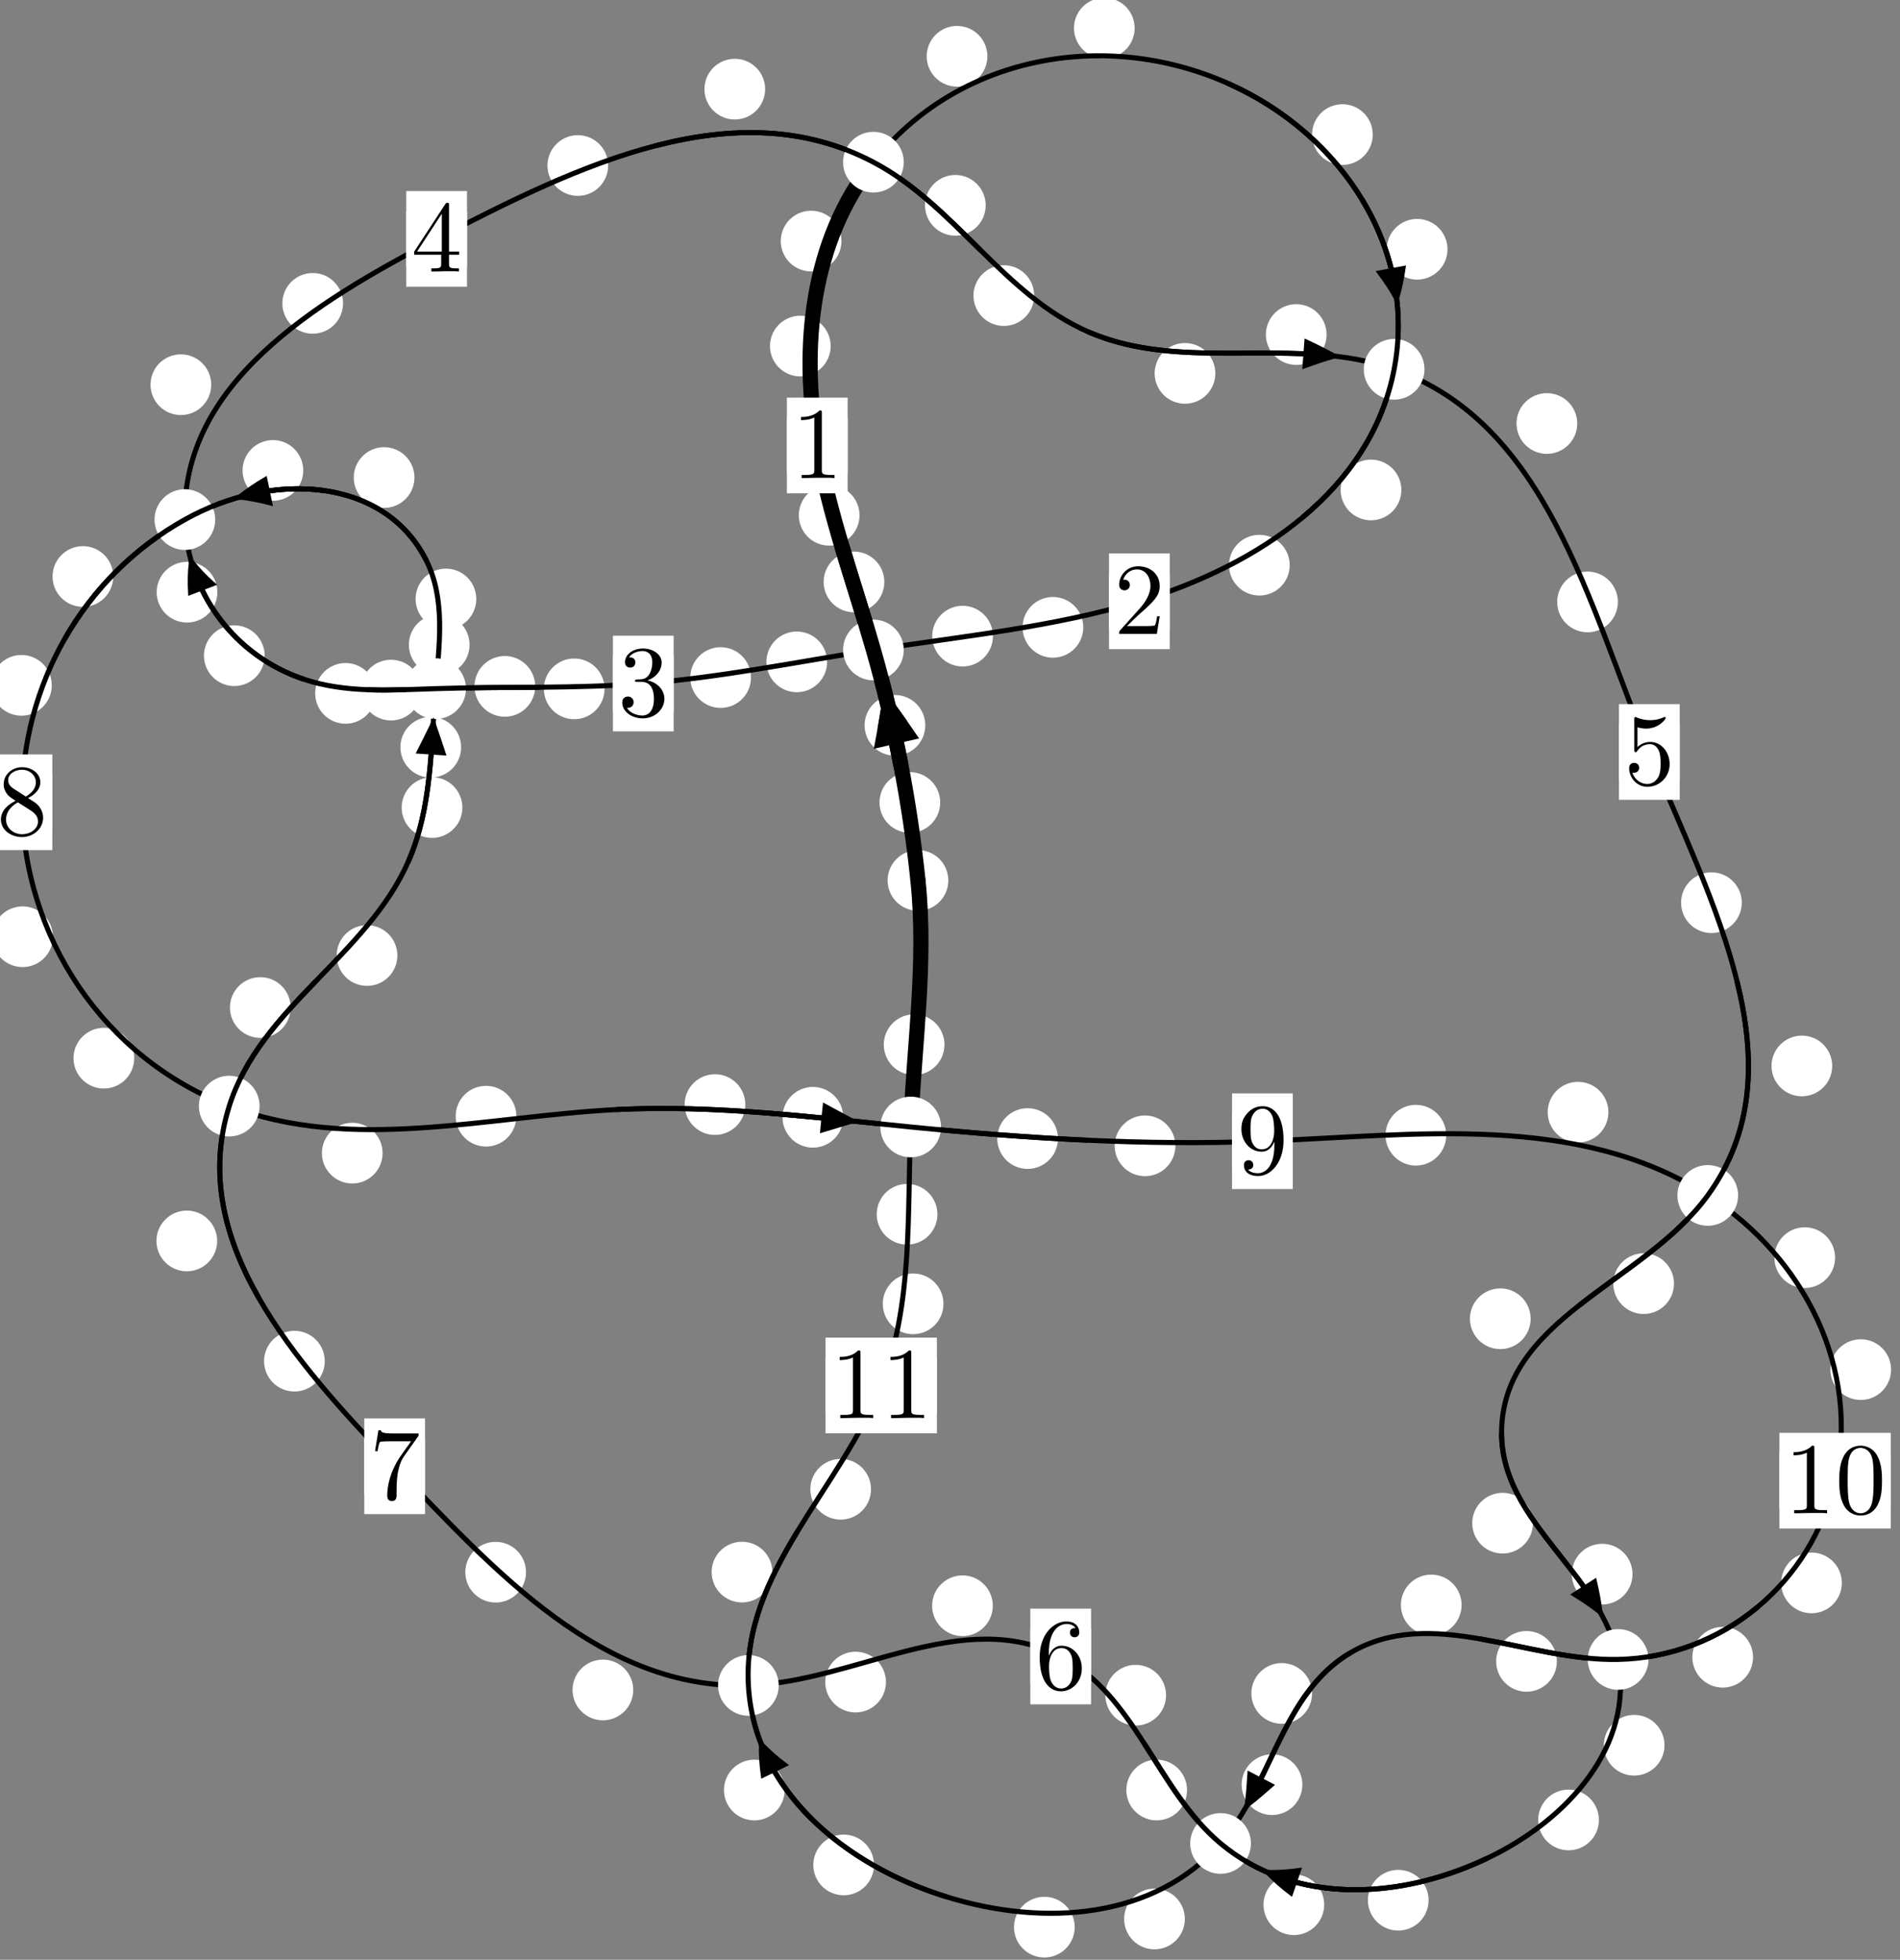 <?xml version="1.0"?>
<!-- Created by MetaPost 1.999 on 2021.07.05:2353 -->
<svg version="1.1" xmlns="http://www.w3.org/2000/svg" xmlns:xlink="http://www.w3.org/1999/xlink" width="187.081" height="192.969" viewBox="0 0 187.081 192.969">
<rect x="0" y="0" width="187.081" height="192.969" fill="#808080" stroke="none"/>
<!-- Original BoundingBox: -86.877243 -128.747345 100.203766 64.221924 -->
  <defs>
    <g transform="scale(0.01,0.01)" id="GLYPHcmr10_48">
      <path style="fill-rule: evenodd;" d="M460 -320C460 -400,455 -480,420 -554C374 -650,292 -666,250 -666C190 -666,117 -640,76 -547C44 -478,39 -400,39 -320C39 -245,43 -155,84 -79C127 2,200 22,249 22C303 22,379 1,423 -94C455 -163,460 -241,460 -320M249 -0C210 -0,151 -25,133 -121C122 -181,122 -273,122 -332C122 -396,122 -462,130 -516C149 -635,224 -644,249 -644C282 -644,348 -626,367 -527C377 -471,377 -395,377 -332C377 -257,377 -189,366 -125C351 -30,294 -0,249 -0"></path>
    </g>
    <g transform="scale(0.01,0.01)" id="GLYPHcmr10_49">
      <path style="fill-rule: evenodd;" d="M294 -640C294 -664,294 -666,271 -666C209 -602,121 -602,89 -602L89 -571C109 -571,168 -571,220 -597L220 -79C220 -43,217 -31,127 -31L95 -31L95 -0L257 -0L130 -3L217 -3L257 -3L297 -3L384 -3L419 -0L419 -31L387 -31C297 -31,294 -42,294 -79"></path>
    </g>
    <g transform="scale(0.01,0.01)" id="GLYPHcmr10_50">
      <path style="fill-rule: evenodd;" d="M127 -77L233 -180C389 -318,449 -372,449 -472C449 -586,359 -666,237 -666C124 -666,50 -574,50 -485C50 -429,100 -429,103 -429C120 -429,155 -441,155 -482C155 -508,137 -534,102 -534C94 -534,92 -534,89 -533C112 -598,166 -635,224 -635C315 -635,358 -554,358 -472C358 -392,308 -313,253 -251L61 -37C50 -26,50 -24,50 -0L421 -0L449 -174L424 -174C419 -144,412 -100,402 -85C395 -77,329 -77,307 -77"></path>
    </g>
    <g transform="scale(0.01,0.01)" id="GLYPHcmr10_51">
      <path style="fill-rule: evenodd;" d="M290 -352C372 -379,430 -449,430 -528C430 -610,342 -666,246 -666C145 -666,69 -606,69 -530C69 -497,91 -478,120 -478C151 -478,171 -500,171 -529C171 -579,124 -579,109 -579C140 -628,206 -641,242 -641C283 -641,338 -619,338 -529C338 -517,336 -459,310 -415C280 -367,246 -364,221 -363C213 -362,189 -360,182 -360C174 -359,167 -358,167 -348C167 -337,174 -337,191 -337L235 -337C317 -337,354 -269,354 -171C354 -35,285 -6,241 -6C198 -6,123 -23,88 -82C123 -77,154 -99,154 -137C154 -173,127 -193,98 -193C74 -193,42 -179,42 -135C42 -44,135 22,244 22C366 22,457 -69,457 -171C457 -253,394 -331,290 -352"></path>
    </g>
    <g transform="scale(0.01,0.01)" id="GLYPHcmr10_52">
      <path style="fill-rule: evenodd;" d="M294 -165L294 -78C294 -42,292 -31,218 -31L197 -31L197 -0L332 -0L238 -3L290 -3L332 -3L374 -3L427 -3L468 -0L468 -31L447 -31C373 -31,371 -42,371 -78L371 -165L471 -165L471 -196L371 -196L371 -651C371 -671,371 -677,355 -677C346 -677,343 -677,335 -665L28 -196L28 -165M300 -196L56 -196L300 -569"></path>
    </g>
    <g transform="scale(0.01,0.01)" id="GLYPHcmr10_53">
      <path style="fill-rule: evenodd;" d="M449 -201C449 -320,367 -420,259 -420C211 -420,168 -404,132 -369L132 -564C152 -558,185 -551,217 -551C340 -551,410 -642,410 -655C410 -661,407 -666,400 -666C399 -666,397 -666,392 -663C372 -654,323 -634,256 -634C216 -634,170 -641,123 -662C115 -665,113 -665,111 -665C101 -665,101 -657,101 -641L101 -345C101 -327,101 -319,115 -319C122 -319,124 -322,128 -328C139 -344,176 -398,257 -398C309 -398,334 -352,342 -334C358 -297,360 -258,360 -208C360 -173,360 -113,336 -71C312 -32,275 -6,229 -6C156 -6,99 -59,82 -118C85 -117,88 -116,99 -116C132 -116,149 -141,149 -165C149 -189,132 -214,99 -214C85 -214,50 -207,50 -161C50 -75,119 22,231 22C347 22,449 -74,449 -201"></path>
    </g>
    <g transform="scale(0.01,0.01)" id="GLYPHcmr10_54">
      <path style="fill-rule: evenodd;" d="M132 -328L132 -352C132 -605,256 -641,307 -641C331 -641,373 -635,395 -601C380 -601,340 -601,340 -556C340 -525,364 -510,386 -510C402 -510,432 -519,432 -558C432 -618,388 -666,305 -666C177 -666,42 -537,42 -316C42 -49,158 22,251 22C362 22,457 -72,457 -204C457 -331,368 -427,257 -427C189 -427,152 -376,132 -328M251 -6C188 -6,158 -66,152 -81C134 -128,134 -208,134 -226C134 -304,166 -404,256 -404C272 -404,318 -404,349 -342C367 -305,367 -254,367 -205C367 -157,367 -107,350 -71C320 -11,274 -6,251 -6"></path>
    </g>
    <g transform="scale(0.01,0.01)" id="GLYPHcmr10_55">
      <path style="fill-rule: evenodd;" d="M476 -609C485 -621,485 -623,485 -644L242 -644C120 -644,118 -657,114 -676L89 -676L56 -470L81 -470C84 -486,93 -549,106 -561C113 -567,191 -567,204 -567L411 -567C400 -551,321 -442,299 -409C209 -274,176 -135,176 -33C176 -23,176 22,222 22C268 22,268 -23,268 -33L268 -84C268 -139,271 -194,279 -248C283 -271,297 -357,341 -419"></path>
    </g>
    <g transform="scale(0.01,0.01)" id="GLYPHcmr10_56">
      <path style="fill-rule: evenodd;" d="M163 -457C117 -487,113 -521,113 -538C113 -599,178 -641,249 -641C322 -641,386 -589,386 -517C386 -460,347 -412,287 -377M309 -362C381 -399,430 -451,430 -517C430 -609,341 -666,250 -666C150 -666,69 -592,69 -499C69 -481,71 -436,113 -389C124 -377,161 -352,186 -335C128 -306,42 -250,42 -151C42 -45,144 22,249 22C362 22,457 -61,457 -168C457 -204,446 -249,408 -291C389 -312,373 -322,309 -362M209 -320L332 -242C360 -223,407 -193,407 -132C407 -58,332 -6,250 -6C164 -6,92 -68,92 -151C92 -209,124 -273,209 -320"></path>
    </g>
    <g transform="scale(0.01,0.01)" id="GLYPHcmr10_57">
      <path style="fill-rule: evenodd;" d="M367 -318L367 -286C367 -52,263 -6,205 -6C188 -6,134 -8,107 -42C151 -42,159 -71,159 -88C159 -119,135 -134,113 -134C97 -134,67 -125,67 -86C67 -19,121 22,206 22C335 22,457 -114,457 -329C457 -598,342 -666,253 -666C198 -666,149 -648,106 -603C65 -558,42 -516,42 -441C42 -316,130 -218,242 -218C303 -218,344 -260,367 -318M243 -241C227 -241,181 -241,150 -304C132 -341,132 -391,132 -440C132 -494,132 -541,153 -578C180 -628,218 -641,253 -641C299 -641,332 -607,349 -562C361 -530,365 -467,365 -421C365 -338,331 -241,243 -241"></path>
    </g>
  </defs>
  <path d="M92.576 79.015C92.576 78.223,92.261 77.463,91.7 76.902C91.14 76.342,90.38 76.027,89.587 76.027C88.794 76.027,88.034 76.342,87.474 76.902C86.913 77.463,86.598 78.223,86.598 79.015C86.598 79.808,86.913 80.568,87.474 81.129C88.034 81.689,88.794 82.004,89.587 82.004C90.38 82.004,91.14 81.689,91.7 81.129C92.261 80.568,92.576 79.808,92.576 79.015Z" style="fill: rgb(100%,100%,100%);stroke: none;"></path>
  <path d="M93.375 86.693C93.375 85.9,93.06 85.14,92.499 84.58C91.939 84.019,91.179 83.704,90.386 83.704C89.593 83.704,88.833 84.019,88.273 84.58C87.712 85.14,87.397 85.9,87.397 86.693C87.397 87.486,87.712 88.246,88.273 88.806C88.833 89.367,89.593 89.682,90.386 89.682C91.179 89.682,91.939 89.367,92.499 88.806C93.06 88.246,93.375 87.486,93.375 86.693Z" style="fill: rgb(100%,100%,100%);stroke: none;"></path>
  <path d="M87.076 57.301C87.076 56.509,86.761 55.748,86.201 55.188C85.64 54.628,84.88 54.313,84.087 54.313C83.295 54.313,82.534 54.628,81.974 55.188C81.413 55.748,81.099 56.509,81.099 57.301C81.099 58.094,81.413 58.854,81.974 59.415C82.534 59.975,83.295 60.29,84.087 60.29C84.88 60.29,85.64 59.975,86.201 59.415C86.761 58.854,87.076 58.094,87.076 57.301Z" style="fill: rgb(100%,100%,100%);stroke: none;"></path>
  <path d="M91.108 71.422C91.108 70.63,90.793 69.869,90.233 69.309C89.672 68.749,88.912 68.434,88.119 68.434C87.327 68.434,86.566 68.749,86.006 69.309C85.446 69.869,85.131 70.63,85.131 71.422C85.131 72.215,85.446 72.975,86.006 73.536C86.566 74.096,87.327 74.411,88.119 74.411C88.912 74.411,89.672 74.096,90.233 73.536C90.793 72.975,91.108 72.215,91.108 71.422Z" style="fill: rgb(100%,100%,100%);stroke: none;"></path>
  <path d="M81.791 34.076C81.791 33.283,81.476 32.523,80.916 31.962C80.355 31.402,79.595 31.087,78.803 31.087C78.01 31.087,77.25 31.402,76.689 31.962C76.129 32.523,75.814 33.283,75.814 34.076C75.814 34.868,76.129 35.629,76.689 36.189C77.25 36.749,78.01 37.064,78.803 37.064C79.595 37.064,80.355 36.749,80.916 36.189C81.476 35.629,81.791 34.868,81.791 34.076Z" style="fill: rgb(100%,100%,100%);stroke: none;"></path>
  <path d="M84.632 50.737C84.632 49.944,84.317 49.184,83.756 48.624C83.196 48.063,82.436 47.748,81.643 47.748C80.85 47.748,80.09 48.063,79.53 48.624C78.969 49.184,78.654 49.944,78.654 50.737C78.654 51.53,78.969 52.29,79.53 52.85C80.09 53.411,80.85 53.726,81.643 53.726C82.436 53.726,83.196 53.411,83.756 52.85C84.317 52.29,84.632 51.53,84.632 50.737Z" style="fill: rgb(100%,100%,100%);stroke: none;"></path>
  <path d="M97.223 5.543C97.223 4.75,96.908 3.99,96.347 3.43C95.787 2.869,95.027 2.554,94.234 2.554C93.441 2.554,92.681 2.869,92.121 3.43C91.56 3.99,91.245 4.75,91.245 5.543C91.245 6.336,91.56 7.096,92.121 7.656C92.681 8.217,93.441 8.532,94.234 8.532C95.027 8.532,95.787 8.217,96.347 7.656C96.908 7.096,97.223 6.336,97.223 5.543Z" style="fill: rgb(100%,100%,100%);stroke: none;"></path>
  <path d="M82.854 23.736C82.854 22.944,82.539 22.184,81.979 21.623C81.418 21.063,80.658 20.748,79.866 20.748C79.073 20.748,78.313 21.063,77.752 21.623C77.192 22.184,76.877 22.944,76.877 23.736C76.877 24.529,77.192 25.289,77.752 25.85C78.313 26.41,79.073 26.725,79.866 26.725C80.658 26.725,81.418 26.41,81.979 25.85C82.539 25.289,82.854 24.529,82.854 23.736Z" style="fill: rgb(100%,100%,100%);stroke: none;"></path>
  <path d="M135.167 13.251C135.167 12.458,134.852 11.698,134.291 11.137C133.731 10.577,132.97 10.262,132.178 10.262C131.385 10.262,130.625 10.577,130.064 11.137C129.504 11.698,129.189 12.458,129.189 13.251C129.189 14.043,129.504 14.803,130.064 15.364C130.625 15.924,131.385 16.239,132.178 16.239C132.97 16.239,133.731 15.924,134.291 15.364C134.852 14.803,135.167 14.043,135.167 13.251Z" style="fill: rgb(100%,100%,100%);stroke: none;"></path>
  <path d="M111.723 2.767C111.723 1.974,111.408 1.214,110.848 0.654C110.288 0.093,109.527 -0.222,108.735 -0.222C107.942 -0.222,107.182 0.093,106.621 0.654C106.061 1.214,105.746 1.974,105.746 2.767C105.746 3.56,106.061 4.32,106.621 4.88C107.182 5.441,107.942 5.756,108.735 5.756C109.527 5.756,110.288 5.441,110.848 4.88C111.408 4.32,111.723 3.56,111.723 2.767Z" style="fill: rgb(100%,100%,100%);stroke: none;"></path>
  <path d="M137.983 48.244C137.983 47.452,137.668 46.692,137.107 46.131C136.547 45.571,135.787 45.256,134.994 45.256C134.201 45.256,133.441 45.571,132.881 46.131C132.32 46.692,132.005 47.452,132.005 48.244C132.005 49.037,132.32 49.797,132.881 50.358C133.441 50.918,134.201 51.233,134.994 51.233C135.787 51.233,136.547 50.918,137.107 50.358C137.668 49.797,137.983 49.037,137.983 48.244Z" style="fill: rgb(100%,100%,100%);stroke: none;"></path>
  <path d="M142.526 24.545C142.526 23.752,142.211 22.992,141.65 22.431C141.09 21.871,140.33 21.556,139.537 21.556C138.744 21.556,137.984 21.871,137.424 22.431C136.863 22.992,136.548 23.752,136.548 24.545C136.548 25.337,136.863 26.097,137.424 26.658C137.984 27.218,138.744 27.533,139.537 27.533C140.33 27.533,141.09 27.218,141.65 26.658C142.211 26.097,142.526 25.337,142.526 24.545Z" style="fill: rgb(100%,100%,100%);stroke: none;"></path>
  <path d="M106.663 61.772C106.663 60.979,106.348 60.219,105.788 59.659C105.227 59.098,104.467 58.783,103.675 58.783C102.882 58.783,102.122 59.098,101.561 59.659C101.001 60.219,100.686 60.979,100.686 61.772C100.686 62.565,101.001 63.325,101.561 63.885C102.122 64.446,102.882 64.761,103.675 64.761C104.467 64.761,105.227 64.446,105.788 63.885C106.348 63.325,106.663 62.565,106.663 61.772Z" style="fill: rgb(100%,100%,100%);stroke: none;"></path>
  <path d="M126.989 55.651C126.989 54.858,126.674 54.098,126.114 53.538C125.553 52.977,124.793 52.662,124 52.662C123.208 52.662,122.448 52.977,121.887 53.538C121.327 54.098,121.012 54.858,121.012 55.651C121.012 56.444,121.327 57.204,121.887 57.764C122.448 58.325,123.208 58.64,124 58.64C124.793 58.64,125.553 58.325,126.114 57.764C126.674 57.204,126.989 56.444,126.989 55.651Z" style="fill: rgb(100%,100%,100%);stroke: none;"></path>
  <path d="M81.442 65.171C81.442 64.379,81.127 63.618,80.567 63.058C80.007 62.497,79.246 62.183,78.454 62.183C77.661 62.183,76.901 62.497,76.34 63.058C75.78 63.618,75.465 64.379,75.465 65.171C75.465 65.964,75.78 66.724,76.34 67.285C76.901 67.845,77.661 68.16,78.454 68.16C79.246 68.16,80.007 67.845,80.567 67.285C81.127 66.724,81.442 65.964,81.442 65.171Z" style="fill: rgb(100%,100%,100%);stroke: none;"></path>
  <path d="M97.77 62.637C97.77 61.844,97.455 61.084,96.894 60.524C96.334 59.963,95.574 59.648,94.781 59.648C93.988 59.648,93.228 59.963,92.668 60.524C92.107 61.084,91.792 61.844,91.792 62.637C91.792 63.43,92.107 64.19,92.668 64.75C93.228 65.311,93.988 65.626,94.781 65.626C95.574 65.626,96.334 65.311,96.894 64.75C97.455 64.19,97.77 63.43,97.77 62.637Z" style="fill: rgb(100%,100%,100%);stroke: none;"></path>
  <path d="M59.528 67.83C59.528 67.037,59.213 66.277,58.652 65.716C58.092 65.156,57.332 64.841,56.539 64.841C55.746 64.841,54.986 65.156,54.426 65.716C53.865 66.277,53.55 67.037,53.55 67.83C53.55 68.622,53.865 69.382,54.426 69.943C54.986 70.503,55.746 70.818,56.539 70.818C57.332 70.818,58.092 70.503,58.652 69.943C59.213 69.382,59.528 68.622,59.528 67.83Z" style="fill: rgb(100%,100%,100%);stroke: none;"></path>
  <path d="M73.945 66.717C73.945 65.924,73.63 65.164,73.069 64.604C72.509 64.043,71.749 63.728,70.956 63.728C70.163 63.728,69.403 64.043,68.843 64.604C68.282 65.164,67.967 65.924,67.967 66.717C67.967 67.51,68.282 68.27,68.843 68.83C69.403 69.391,70.163 69.706,70.956 69.706C71.749 69.706,72.509 69.391,73.069 68.83C73.63 68.27,73.945 67.51,73.945 66.717Z" style="fill: rgb(100%,100%,100%);stroke: none;"></path>
  <path d="M41.487 67.951C41.487 67.158,41.172 66.398,40.612 65.838C40.051 65.277,39.291 64.962,38.498 64.962C37.706 64.962,36.945 65.277,36.385 65.838C35.824 66.398,35.51 67.158,35.51 67.951C35.51 68.744,35.824 69.504,36.385 70.064C36.945 70.625,37.706 70.94,38.498 70.94C39.291 70.94,40.051 70.625,40.612 70.064C41.172 69.504,41.487 68.744,41.487 67.951Z" style="fill: rgb(100%,100%,100%);stroke: none;"></path>
  <path d="M52.696 67.585C52.696 66.792,52.381 66.032,51.821 65.472C51.26 64.911,50.5 64.596,49.707 64.596C48.915 64.596,48.155 64.911,47.594 65.472C47.034 66.032,46.719 66.792,46.719 67.585C46.719 68.378,47.034 69.138,47.594 69.698C48.155 70.259,48.915 70.574,49.707 70.574C50.5 70.574,51.26 70.259,51.821 69.698C52.381 69.138,52.696 68.378,52.696 67.585Z" style="fill: rgb(100%,100%,100%);stroke: none;"></path>
  <path d="M26.06 64.563C26.06 63.77,25.745 63.01,25.184 62.449C24.624 61.889,23.864 61.574,23.071 61.574C22.278 61.574,21.518 61.889,20.958 62.449C20.397 63.01,20.082 63.77,20.082 64.563C20.082 65.355,20.397 66.116,20.958 66.676C21.518 67.237,22.278 67.552,23.071 67.552C23.864 67.552,24.624 67.237,25.184 66.676C25.745 66.116,26.06 65.355,26.06 64.563Z" style="fill: rgb(100%,100%,100%);stroke: none;"></path>
  <path d="M37.01 68.274C37.01 67.481,36.695 66.721,36.135 66.161C35.574 65.6,34.814 65.285,34.022 65.285C33.229 65.285,32.469 65.6,31.908 66.161C31.348 66.721,31.033 67.481,31.033 68.274C31.033 69.067,31.348 69.827,31.908 70.387C32.469 70.948,33.229 71.263,34.022 71.263C34.814 71.263,35.574 70.948,36.135 70.387C36.695 69.827,37.01 69.067,37.01 68.274Z" style="fill: rgb(100%,100%,100%);stroke: none;"></path>
  <path d="M20.798 37.879C20.798 37.087,20.483 36.326,19.923 35.766C19.362 35.205,18.602 34.891,17.809 34.891C17.017 34.891,16.257 35.205,15.696 35.766C15.136 36.326,14.821 37.087,14.821 37.879C14.821 38.672,15.136 39.432,15.696 39.993C16.257 40.553,17.017 40.868,17.809 40.868C18.602 40.868,19.362 40.553,19.923 39.993C20.483 39.432,20.798 38.672,20.798 37.879Z" style="fill: rgb(100%,100%,100%);stroke: none;"></path>
  <path d="M21.403 58.312C21.403 57.519,21.088 56.759,20.528 56.198C19.968 55.638,19.207 55.323,18.415 55.323C17.622 55.323,16.862 55.638,16.301 56.198C15.741 56.759,15.426 57.519,15.426 58.312C15.426 59.104,15.741 59.864,16.301 60.425C16.862 60.985,17.622 61.3,18.415 61.3C19.207 61.3,19.968 60.985,20.528 60.425C21.088 59.864,21.403 59.104,21.403 58.312Z" style="fill: rgb(100%,100%,100%);stroke: none;"></path>
  <path d="M59.882 16.298C59.882 15.505,59.567 14.745,59.006 14.185C58.446 13.624,57.686 13.309,56.893 13.309C56.1 13.309,55.34 13.624,54.78 14.185C54.219 14.745,53.904 15.505,53.904 16.298C53.904 17.091,54.219 17.851,54.78 18.411C55.34 18.972,56.1 19.287,56.893 19.287C57.686 19.287,58.446 18.972,59.006 18.411C59.567 17.851,59.882 17.091,59.882 16.298Z" style="fill: rgb(100%,100%,100%);stroke: none;"></path>
  <path d="M33.779 29.871C33.779 29.078,33.464 28.318,32.903 27.758C32.343 27.197,31.583 26.882,30.79 26.882C29.997 26.882,29.237 27.197,28.677 27.758C28.116 28.318,27.801 29.078,27.801 29.871C27.801 30.664,28.116 31.424,28.677 31.984C29.237 32.545,29.997 32.86,30.79 32.86C31.583 32.86,32.343 32.545,32.903 31.984C33.464 31.424,33.779 30.664,33.779 29.871Z" style="fill: rgb(100%,100%,100%);stroke: none;"></path>
  <path d="M97.055 20.219C97.055 19.426,96.74 18.666,96.18 18.106C95.62 17.545,94.859 17.23,94.067 17.23C93.274 17.23,92.514 17.545,91.953 18.106C91.393 18.666,91.078 19.426,91.078 20.219C91.078 21.012,91.393 21.772,91.953 22.332C92.514 22.893,93.274 23.208,94.067 23.208C94.859 23.208,95.62 22.893,96.18 22.332C96.74 21.772,97.055 21.012,97.055 20.219Z" style="fill: rgb(100%,100%,100%);stroke: none;"></path>
  <path d="M75.339 8.777C75.339 7.985,75.024 7.224,74.464 6.664C73.903 6.104,73.143 5.789,72.35 5.789C71.558 5.789,70.797 6.104,70.237 6.664C69.676 7.224,69.361 7.985,69.361 8.777C69.361 9.57,69.676 10.33,70.237 10.891C70.797 11.451,71.558 11.766,72.35 11.766C73.143 11.766,73.903 11.451,74.464 10.891C75.024 10.33,75.339 9.57,75.339 8.777Z" style="fill: rgb(100%,100%,100%);stroke: none;"></path>
  <path d="M119.667 36.766C119.667 35.973,119.352 35.213,118.792 34.653C118.231 34.092,117.471 33.777,116.678 33.777C115.886 33.777,115.125 34.092,114.565 34.653C114.005 35.213,113.69 35.973,113.69 36.766C113.69 37.559,114.005 38.319,114.565 38.88C115.125 39.44,115.886 39.755,116.678 39.755C117.471 39.755,118.231 39.44,118.792 38.88C119.352 38.319,119.667 37.559,119.667 36.766Z" style="fill: rgb(100%,100%,100%);stroke: none;"></path>
  <path d="M101.829 29.105C101.829 28.312,101.514 27.552,100.953 26.992C100.393 26.431,99.633 26.116,98.84 26.116C98.047 26.116,97.287 26.431,96.727 26.992C96.166 27.552,95.851 28.312,95.851 29.105C95.851 29.898,96.166 30.658,96.727 31.218C97.287 31.779,98.047 32.094,98.84 32.094C99.633 32.094,100.393 31.779,100.953 31.218C101.514 30.658,101.829 29.898,101.829 29.105Z" style="fill: rgb(100%,100%,100%);stroke: none;"></path>
  <path d="M155.3 41.701C155.3 40.908,154.985 40.148,154.424 39.588C153.864 39.027,153.104 38.712,152.311 38.712C151.518 38.712,150.758 39.027,150.198 39.588C149.637 40.148,149.322 40.908,149.322 41.701C149.322 42.494,149.637 43.254,150.198 43.814C150.758 44.375,151.518 44.69,152.311 44.69C153.104 44.69,153.864 44.375,154.424 43.814C154.985 43.254,155.3 42.494,155.3 41.701Z" style="fill: rgb(100%,100%,100%);stroke: none;"></path>
  <path d="M130.62 32.942C130.62 32.149,130.305 31.389,129.745 30.828C129.185 30.268,128.424 29.953,127.632 29.953C126.839 29.953,126.079 30.268,125.518 30.828C124.958 31.389,124.643 32.149,124.643 32.942C124.643 33.734,124.958 34.495,125.518 35.055C126.079 35.615,126.839 35.93,127.632 35.93C128.424 35.93,129.185 35.615,129.745 35.055C130.305 34.495,130.62 33.734,130.62 32.942Z" style="fill: rgb(100%,100%,100%);stroke: none;"></path>
  <path d="M171.502 88.884C171.502 88.091,171.187 87.331,170.626 86.77C170.066 86.21,169.306 85.895,168.513 85.895C167.72 85.895,166.96 86.21,166.4 86.77C165.839 87.331,165.524 88.091,165.524 88.884C165.524 89.676,165.839 90.437,166.4 90.997C166.96 91.558,167.72 91.872,168.513 91.872C169.306 91.872,170.066 91.558,170.626 90.997C171.187 90.437,171.502 89.676,171.502 88.884Z" style="fill: rgb(100%,100%,100%);stroke: none;"></path>
  <path d="M159.303 59.27C159.303 58.478,158.988 57.718,158.427 57.157C157.867 56.597,157.107 56.282,156.314 56.282C155.521 56.282,154.761 56.597,154.201 57.157C153.64 57.718,153.325 58.478,153.325 59.27C153.325 60.063,153.64 60.823,154.201 61.384C154.761 61.944,155.521 62.259,156.314 62.259C157.107 62.259,157.867 61.944,158.427 61.384C158.988 60.823,159.303 60.063,159.303 59.27Z" style="fill: rgb(100%,100%,100%);stroke: none;"></path>
  <path d="M164.828 126.393C164.828 125.6,164.513 124.84,163.953 124.28C163.392 123.719,162.632 123.404,161.839 123.404C161.047 123.404,160.286 123.719,159.726 124.28C159.166 124.84,158.851 125.6,158.851 126.393C158.851 127.186,159.166 127.946,159.726 128.506C160.286 129.067,161.047 129.382,161.839 129.382C162.632 129.382,163.392 129.067,163.953 128.506C164.513 127.946,164.828 127.186,164.828 126.393Z" style="fill: rgb(100%,100%,100%);stroke: none;"></path>
  <path d="M180.407 104.96C180.407 104.168,180.092 103.408,179.532 102.847C178.971 102.287,178.211 101.972,177.419 101.972C176.626 101.972,175.866 102.287,175.305 102.847C174.745 103.408,174.43 104.168,174.43 104.96C174.43 105.753,174.745 106.513,175.305 107.074C175.866 107.634,176.626 107.949,177.419 107.949C178.211 107.949,178.971 107.634,179.532 107.074C180.092 106.513,180.407 105.753,180.407 104.96Z" style="fill: rgb(100%,100%,100%);stroke: none;"></path>
  <path d="M150.939 149.981C150.939 149.188,150.624 148.428,150.064 147.867C149.503 147.307,148.743 146.992,147.95 146.992C147.158 146.992,146.398 147.307,145.837 147.867C145.277 148.428,144.962 149.188,144.962 149.981C144.962 150.773,145.277 151.534,145.837 152.094C146.398 152.655,147.158 152.969,147.95 152.969C148.743 152.969,149.503 152.655,150.064 152.094C150.624 151.534,150.939 150.773,150.939 149.981Z" style="fill: rgb(100%,100%,100%);stroke: none;"></path>
  <path d="M150.712 129.852C150.712 129.059,150.397 128.299,149.837 127.738C149.276 127.178,148.516 126.863,147.723 126.863C146.931 126.863,146.171 127.178,145.61 127.738C145.05 128.299,144.735 129.059,144.735 129.852C144.735 130.644,145.05 131.404,145.61 131.965C146.171 132.525,146.931 132.84,147.723 132.84C148.516 132.84,149.276 132.525,149.837 131.965C150.397 131.404,150.712 130.644,150.712 129.852Z" style="fill: rgb(100%,100%,100%);stroke: none;"></path>
  <path d="M163.894 171.847C163.894 171.054,163.579 170.294,163.019 169.733C162.458 169.173,161.698 168.858,160.906 168.858C160.113 168.858,159.353 169.173,158.792 169.733C158.232 170.294,157.917 171.054,157.917 171.847C157.917 172.639,158.232 173.399,158.792 173.96C159.353 174.52,160.113 174.835,160.906 174.835C161.698 174.835,162.458 174.52,163.019 173.96C163.579 173.399,163.894 172.639,163.894 171.847Z" style="fill: rgb(100%,100%,100%);stroke: none;"></path>
  <path d="M160.744 154.999C160.744 154.206,160.429 153.446,159.868 152.885C159.308 152.325,158.548 152.01,157.755 152.01C156.962 152.01,156.202 152.325,155.642 152.885C155.081 153.446,154.766 154.206,154.766 154.999C154.766 155.791,155.081 156.551,155.642 157.112C156.202 157.672,156.962 157.987,157.755 157.987C158.548 157.987,159.308 157.672,159.868 157.112C160.429 156.551,160.744 155.791,160.744 154.999Z" style="fill: rgb(100%,100%,100%);stroke: none;"></path>
  <path d="M140.665 187.106C140.665 186.313,140.35 185.553,139.79 184.993C139.229 184.432,138.469 184.117,137.676 184.117C136.884 184.117,136.124 184.432,135.563 184.993C135.003 185.553,134.688 186.313,134.688 187.106C134.688 187.899,135.003 188.659,135.563 189.219C136.124 189.78,136.884 190.095,137.676 190.095C138.469 190.095,139.229 189.78,139.79 189.219C140.35 188.659,140.665 187.899,140.665 187.106Z" style="fill: rgb(100%,100%,100%);stroke: none;"></path>
  <path d="M157.434 179.202C157.434 178.41,157.119 177.65,156.559 177.089C155.998 176.529,155.238 176.214,154.445 176.214C153.653 176.214,152.893 176.529,152.332 177.089C151.772 177.65,151.457 178.41,151.457 179.202C151.457 179.995,151.772 180.755,152.332 181.316C152.893 181.876,153.653 182.191,154.445 182.191C155.238 182.191,155.998 181.876,156.559 181.316C157.119 180.755,157.434 179.995,157.434 179.202Z" style="fill: rgb(100%,100%,100%);stroke: none;"></path>
  <path d="M116.88 176.256C116.88 175.464,116.565 174.703,116.005 174.143C115.445 173.582,114.684 173.267,113.892 173.267C113.099 173.267,112.339 173.582,111.778 174.143C111.218 174.703,110.903 175.464,110.903 176.256C110.903 177.049,111.218 177.809,111.778 178.37C112.339 178.93,113.099 179.245,113.892 179.245C114.684 179.245,115.445 178.93,116.005 178.37C116.565 177.809,116.88 177.049,116.88 176.256Z" style="fill: rgb(100%,100%,100%);stroke: none;"></path>
  <path d="M130.386 187.55C130.386 186.757,130.071 185.997,129.51 185.436C128.95 184.876,128.19 184.561,127.397 184.561C126.604 184.561,125.844 184.876,125.284 185.436C124.723 185.997,124.408 186.757,124.408 187.55C124.408 188.342,124.723 189.103,125.284 189.663C125.844 190.224,126.604 190.539,127.397 190.539C128.19 190.539,128.95 190.224,129.51 189.663C130.071 189.103,130.386 188.342,130.386 187.55Z" style="fill: rgb(100%,100%,100%);stroke: none;"></path>
  <path d="M97.756 158.112C97.756 157.319,97.441 156.559,96.881 155.999C96.321 155.438,95.56 155.123,94.768 155.123C93.975 155.123,93.215 155.438,92.654 155.999C92.094 156.559,91.779 157.319,91.779 158.112C91.779 158.905,92.094 159.665,92.654 160.225C93.215 160.786,93.975 161.101,94.768 161.101C95.56 161.101,96.321 160.786,96.881 160.225C97.441 159.665,97.756 158.905,97.756 158.112Z" style="fill: rgb(100%,100%,100%);stroke: none;"></path>
  <path d="M114.814 166.919C114.814 166.127,114.5 165.367,113.939 164.806C113.379 164.246,112.618 163.931,111.826 163.931C111.033 163.931,110.273 164.246,109.712 164.806C109.152 165.367,108.837 166.127,108.837 166.919C108.837 167.712,109.152 168.472,109.712 169.033C110.273 169.593,111.033 169.908,111.826 169.908C112.618 169.908,113.379 169.593,113.939 169.033C114.5 168.472,114.814 167.712,114.814 166.919Z" style="fill: rgb(100%,100%,100%);stroke: none;"></path>
  <path d="M62.352 166.403C62.352 165.61,62.037 164.85,61.477 164.29C60.916 163.729,60.156 163.414,59.363 163.414C58.571 163.414,57.811 163.729,57.25 164.29C56.69 164.85,56.375 165.61,56.375 166.403C56.375 167.196,56.69 167.956,57.25 168.516C57.811 169.077,58.571 169.392,59.363 169.392C60.156 169.392,60.916 169.077,61.477 168.516C62.037 167.956,62.352 167.196,62.352 166.403Z" style="fill: rgb(100%,100%,100%);stroke: none;"></path>
  <path d="M87.233 165.626C87.233 164.834,86.918 164.073,86.358 163.513C85.797 162.952,85.037 162.637,84.244 162.637C83.452 162.637,82.691 162.952,82.131 163.513C81.57 164.073,81.256 164.834,81.256 165.626C81.256 166.419,81.57 167.179,82.131 167.74C82.691 168.3,83.452 168.615,84.244 168.615C85.037 168.615,85.797 168.3,86.358 167.74C86.918 167.179,87.233 166.419,87.233 165.626Z" style="fill: rgb(100%,100%,100%);stroke: none;"></path>
  <path d="M31.978 134.028C31.978 133.236,31.663 132.476,31.103 131.915C30.542 131.355,29.782 131.04,28.989 131.04C28.197 131.04,27.436 131.355,26.876 131.915C26.316 132.476,26.001 133.236,26.001 134.028C26.001 134.821,26.316 135.581,26.876 136.142C27.436 136.702,28.197 137.017,28.989 137.017C29.782 137.017,30.542 136.702,31.103 136.142C31.663 135.581,31.978 134.821,31.978 134.028Z" style="fill: rgb(100%,100%,100%);stroke: none;"></path>
  <path d="M51.793 154.807C51.793 154.014,51.478 153.254,50.918 152.693C50.358 152.133,49.597 151.818,48.805 151.818C48.012 151.818,47.252 152.133,46.691 152.693C46.131 153.254,45.816 154.014,45.816 154.807C45.816 155.6,46.131 156.36,46.691 156.92C47.252 157.481,48.012 157.796,48.805 157.796C49.597 157.796,50.358 157.481,50.918 156.92C51.478 156.36,51.793 155.6,51.793 154.807Z" style="fill: rgb(100%,100%,100%);stroke: none;"></path>
  <path d="M28.618 99.206C28.618 98.413,28.303 97.653,27.742 97.093C27.182 96.532,26.422 96.217,25.629 96.217C24.836 96.217,24.076 96.532,23.516 97.093C22.955 97.653,22.64 98.413,22.64 99.206C22.64 99.999,22.955 100.759,23.516 101.319C24.076 101.88,24.836 102.195,25.629 102.195C26.422 102.195,27.182 101.88,27.742 101.319C28.303 100.759,28.618 99.999,28.618 99.206Z" style="fill: rgb(100%,100%,100%);stroke: none;"></path>
  <path d="M21.381 122.19C21.381 121.397,21.066 120.637,20.505 120.077C19.945 119.516,19.185 119.201,18.392 119.201C17.599 119.201,16.839 119.516,16.279 120.077C15.718 120.637,15.403 121.397,15.403 122.19C15.403 122.983,15.718 123.743,16.279 124.303C16.839 124.864,17.599 125.179,18.392 125.179C19.185 125.179,19.945 124.864,20.505 124.303C21.066 123.743,21.381 122.983,21.381 122.19Z" style="fill: rgb(100%,100%,100%);stroke: none;"></path>
  <path d="M45.528 79.516C45.528 78.724,45.213 77.963,44.652 77.403C44.092 76.842,43.332 76.527,42.539 76.527C41.746 76.527,40.986 76.842,40.426 77.403C39.865 77.963,39.55 78.724,39.55 79.516C39.55 80.309,39.865 81.069,40.426 81.63C40.986 82.19,41.746 82.505,42.539 82.505C43.332 82.505,44.092 82.19,44.652 81.63C45.213 81.069,45.528 80.309,45.528 79.516Z" style="fill: rgb(100%,100%,100%);stroke: none;"></path>
  <path d="M39.127 94.087C39.127 93.294,38.812 92.534,38.252 91.973C37.692 91.413,36.931 91.098,36.139 91.098C35.346 91.098,34.586 91.413,34.025 91.973C33.465 92.534,33.15 93.294,33.15 94.087C33.15 94.879,33.465 95.64,34.025 96.2C34.586 96.761,35.346 97.075,36.139 97.075C36.931 97.075,37.692 96.761,38.252 96.2C38.812 95.64,39.127 94.879,39.127 94.087Z" style="fill: rgb(100%,100%,100%);stroke: none;"></path>
  <path d="M46.236 63.485C46.236 62.692,45.922 61.932,45.361 61.372C44.801 60.811,44.04 60.496,43.248 60.496C42.455 60.496,41.695 60.811,41.134 61.372C40.574 61.932,40.259 62.692,40.259 63.485C40.259 64.278,40.574 65.038,41.134 65.598C41.695 66.159,42.455 66.474,43.248 66.474C44.04 66.474,44.801 66.159,45.361 65.598C45.922 65.038,46.236 64.278,46.236 63.485Z" style="fill: rgb(100%,100%,100%);stroke: none;"></path>
  <path d="M45.403 73.576C45.403 72.783,45.088 72.023,44.528 71.463C43.967 70.902,43.207 70.587,42.415 70.587C41.622 70.587,40.862 70.902,40.301 71.463C39.741 72.023,39.426 72.783,39.426 73.576C39.426 74.369,39.741 75.129,40.301 75.689C40.862 76.25,41.622 76.565,42.415 76.565C43.207 76.565,43.967 76.25,44.528 75.689C45.088 75.129,45.403 74.369,45.403 73.576Z" style="fill: rgb(100%,100%,100%);stroke: none;"></path>
  <path d="M40.809 47.021C40.809 46.229,40.494 45.469,39.934 44.908C39.374 44.348,38.613 44.033,37.821 44.033C37.028 44.033,36.268 44.348,35.707 44.908C35.147 45.469,34.832 46.229,34.832 47.021C34.832 47.814,35.147 48.574,35.707 49.135C36.268 49.695,37.028 50.01,37.821 50.01C38.613 50.01,39.374 49.695,39.934 49.135C40.494 48.574,40.809 47.814,40.809 47.021Z" style="fill: rgb(100%,100%,100%);stroke: none;"></path>
  <path d="M46.897 58.981C46.897 58.188,46.582 57.428,46.022 56.867C45.461 56.307,44.701 55.992,43.908 55.992C43.116 55.992,42.356 56.307,41.795 56.867C41.235 57.428,40.92 58.188,40.92 58.981C40.92 59.773,41.235 60.534,41.795 61.094C42.356 61.655,43.116 61.97,43.908 61.97C44.701 61.97,45.461 61.655,46.022 61.094C46.582 60.534,46.897 59.773,46.897 58.981Z" style="fill: rgb(100%,100%,100%);stroke: none;"></path>
  <path d="M11.15 56.766C11.15 55.974,10.836 55.214,10.275 54.653C9.715 54.093,8.954 53.778,8.162 53.778C7.369 53.778,6.609 54.093,6.048 54.653C5.488 55.214,5.173 55.974,5.173 56.766C5.173 57.559,5.488 58.319,6.048 58.88C6.609 59.44,7.369 59.755,8.162 59.755C8.954 59.755,9.715 59.44,10.275 58.88C10.836 58.319,11.15 57.559,11.15 56.766Z" style="fill: rgb(100%,100%,100%);stroke: none;"></path>
  <path d="M29.86 46.322C29.86 45.529,29.545 44.769,28.985 44.208C28.424 43.648,27.664 43.333,26.872 43.333C26.079 43.333,25.319 43.648,24.758 44.208C24.198 44.769,23.883 45.529,23.883 46.322C23.883 47.114,24.198 47.874,24.758 48.435C25.319 48.995,26.079 49.31,26.872 49.31C27.664 49.31,28.424 48.995,28.985 48.435C29.545 47.874,29.86 47.114,29.86 46.322Z" style="fill: rgb(100%,100%,100%);stroke: none;"></path>
  <path d="M5.21 92.237C5.21 91.445,4.895 90.684,4.335 90.124C3.774 89.563,3.014 89.249,2.222 89.249C1.429 89.249,0.669 89.563,0.108 90.124C-0.452 90.684,-0.767 91.445,-0.767 92.237C-0.767 93.03,-0.452 93.79,0.108 94.351C0.669 94.911,1.429 95.226,2.222 95.226C3.014 95.226,3.774 94.911,4.335 94.351C4.895 93.79,5.21 93.03,5.21 92.237Z" style="fill: rgb(100%,100%,100%);stroke: none;"></path>
  <path d="M5.1 67.481C5.1 66.689,4.785 65.928,4.225 65.368C3.664 64.808,2.904 64.493,2.111 64.493C1.319 64.493,0.559 64.808,-0.002 65.368C-0.562 65.928,-0.877 66.689,-0.877 67.481C-0.877 68.274,-0.562 69.034,-0.002 69.595C0.559 70.155,1.319 70.47,2.111 70.47C2.904 70.47,3.664 70.155,4.225 69.595C4.785 69.034,5.1 68.274,5.1 67.481Z" style="fill: rgb(100%,100%,100%);stroke: none;"></path>
  <path d="M37.673 113.545C37.673 112.752,37.358 111.992,36.798 111.432C36.237 110.871,35.477 110.556,34.685 110.556C33.892 110.556,33.132 110.871,32.571 111.432C32.011 111.992,31.696 112.752,31.696 113.545C31.696 114.338,32.011 115.098,32.571 115.658C33.132 116.219,33.892 116.534,34.685 116.534C35.477 116.534,36.237 116.219,36.798 115.658C37.358 115.098,37.673 114.338,37.673 113.545Z" style="fill: rgb(100%,100%,100%);stroke: none;"></path>
  <path d="M13.215 104.194C13.215 103.401,12.9 102.641,12.339 102.081C11.779 101.52,11.019 101.205,10.226 101.205C9.433 101.205,8.673 101.52,8.113 102.081C7.552 102.641,7.237 103.401,7.237 104.194C7.237 104.987,7.552 105.747,8.113 106.307C8.673 106.868,9.433 107.183,10.226 107.183C11.019 107.183,11.779 106.868,12.339 106.307C12.9 105.747,13.215 104.987,13.215 104.194Z" style="fill: rgb(100%,100%,100%);stroke: none;"></path>
  <path d="M73.387 108.764C73.387 107.971,73.072 107.211,72.512 106.65C71.951 106.09,71.191 105.775,70.398 105.775C69.606 105.775,68.845 106.09,68.285 106.65C67.724 107.211,67.409 107.971,67.409 108.764C67.409 109.556,67.724 110.316,68.285 110.877C68.845 111.437,69.606 111.752,70.398 111.752C71.191 111.752,71.951 111.437,72.512 110.877C73.072 110.316,73.387 109.556,73.387 108.764Z" style="fill: rgb(100%,100%,100%);stroke: none;"></path>
  <path d="M50.844 109.907C50.844 109.115,50.529 108.354,49.969 107.794C49.408 107.233,48.648 106.919,47.855 106.919C47.063 106.919,46.303 107.233,45.742 107.794C45.182 108.354,44.867 109.115,44.867 109.907C44.867 110.7,45.182 111.46,45.742 112.021C46.303 112.581,47.063 112.896,47.855 112.896C48.648 112.896,49.408 112.581,49.969 112.021C50.529 111.46,50.844 110.7,50.844 109.907Z" style="fill: rgb(100%,100%,100%);stroke: none;"></path>
  <path d="M104.17 112.109C104.17 111.316,103.855 110.556,103.294 109.995C102.734 109.435,101.974 109.12,101.181 109.12C100.388 109.12,99.628 109.435,99.068 109.995C98.507 110.556,98.192 111.316,98.192 112.109C98.192 112.901,98.507 113.661,99.068 114.222C99.628 114.782,100.388 115.097,101.181 115.097C101.974 115.097,102.734 114.782,103.294 114.222C103.855 113.661,104.17 112.901,104.17 112.109Z" style="fill: rgb(100%,100%,100%);stroke: none;"></path>
  <path d="M83.028 110.015C83.028 109.222,82.713 108.462,82.153 107.901C81.592 107.341,80.832 107.026,80.039 107.026C79.247 107.026,78.486 107.341,77.926 107.901C77.365 108.462,77.05 109.222,77.05 110.015C77.05 110.807,77.365 111.568,77.926 112.128C78.486 112.689,79.247 113.004,80.039 113.004C80.832 113.004,81.592 112.689,82.153 112.128C82.713 111.568,83.028 110.807,83.028 110.015Z" style="fill: rgb(100%,100%,100%);stroke: none;"></path>
  <path d="M142.401 111.78C142.401 110.987,142.086 110.227,141.526 109.667C140.966 109.106,140.205 108.791,139.413 108.791C138.62 108.791,137.86 109.106,137.299 109.667C136.739 110.227,136.424 110.987,136.424 111.78C136.424 112.573,136.739 113.333,137.299 113.893C137.86 114.454,138.62 114.769,139.413 114.769C140.205 114.769,140.966 114.454,141.526 113.893C142.086 113.333,142.401 112.573,142.401 111.78Z" style="fill: rgb(100%,100%,100%);stroke: none;"></path>
  <path d="M115.732 112.825C115.732 112.032,115.417 111.272,114.856 110.712C114.296 110.151,113.536 109.836,112.743 109.836C111.95 109.836,111.19 110.151,110.63 110.712C110.069 111.272,109.754 112.032,109.754 112.825C109.754 113.618,110.069 114.378,110.63 114.938C111.19 115.499,111.95 115.814,112.743 115.814C113.536 115.814,114.296 115.499,114.856 114.938C115.417 114.378,115.732 113.618,115.732 112.825Z" style="fill: rgb(100%,100%,100%);stroke: none;"></path>
  <path d="M180.69 123.835C180.69 123.043,180.375 122.282,179.814 121.722C179.254 121.162,178.494 120.847,177.701 120.847C176.908 120.847,176.148 121.162,175.588 121.722C175.027 122.282,174.712 123.043,174.712 123.835C174.712 124.628,175.027 125.388,175.588 125.949C176.148 126.509,176.908 126.824,177.701 126.824C178.494 126.824,179.254 126.509,179.814 125.949C180.375 125.388,180.69 124.628,180.69 123.835Z" style="fill: rgb(100%,100%,100%);stroke: none;"></path>
  <path d="M158.368 109.512C158.368 108.72,158.053 107.959,157.492 107.399C156.932 106.838,156.172 106.524,155.379 106.524C154.586 106.524,153.826 106.838,153.266 107.399C152.705 107.959,152.39 108.72,152.39 109.512C152.39 110.305,152.705 111.065,153.266 111.626C153.826 112.186,154.586 112.501,155.379 112.501C156.172 112.501,156.932 112.186,157.492 111.626C158.053 111.065,158.368 110.305,158.368 109.512Z" style="fill: rgb(100%,100%,100%);stroke: none;"></path>
  <path d="M181.355 155.862C181.355 155.069,181.04 154.309,180.48 153.748C179.919 153.188,179.159 152.873,178.367 152.873C177.574 152.873,176.814 153.188,176.253 153.748C175.693 154.309,175.378 155.069,175.378 155.862C175.378 156.654,175.693 157.414,176.253 157.975C176.814 158.535,177.574 158.85,178.367 158.85C179.159 158.85,179.919 158.535,180.48 157.975C181.04 157.414,181.355 156.654,181.355 155.862Z" style="fill: rgb(100%,100%,100%);stroke: none;"></path>
  <path d="M186.204 134.86C186.204 134.068,185.889 133.308,185.328 132.747C184.768 132.187,184.008 131.872,183.215 131.872C182.422 131.872,181.662 132.187,181.102 132.747C180.541 133.308,180.226 134.068,180.226 134.86C180.226 135.653,180.541 136.413,181.102 136.974C181.662 137.534,182.422 137.849,183.215 137.849C184.008 137.849,184.768 137.534,185.328 136.974C185.889 136.413,186.204 135.653,186.204 134.86Z" style="fill: rgb(100%,100%,100%);stroke: none;"></path>
  <path d="M153.295 163.588C153.295 162.795,152.98 162.035,152.419 161.475C151.859 160.914,151.099 160.599,150.306 160.599C149.513 160.599,148.753 160.914,148.193 161.475C147.632 162.035,147.317 162.795,147.317 163.588C147.317 164.381,147.632 165.141,148.193 165.701C148.753 166.262,149.513 166.577,150.306 166.577C151.099 166.577,151.859 166.262,152.419 165.701C152.98 165.141,153.295 164.381,153.295 163.588Z" style="fill: rgb(100%,100%,100%);stroke: none;"></path>
  <path d="M172.613 163.182C172.613 162.389,172.298 161.629,171.737 161.068C171.177 160.508,170.417 160.193,169.624 160.193C168.831 160.193,168.071 160.508,167.511 161.068C166.95 161.629,166.635 162.389,166.635 163.182C166.635 163.974,166.95 164.734,167.511 165.295C168.071 165.855,168.831 166.17,169.624 166.17C170.417 166.17,171.177 165.855,171.737 165.295C172.298 164.734,172.613 163.974,172.613 163.182Z" style="fill: rgb(100%,100%,100%);stroke: none;"></path>
  <path d="M129.191 166.744C129.191 165.951,128.876 165.191,128.316 164.63C127.755 164.07,126.995 163.755,126.202 163.755C125.41 163.755,124.65 164.07,124.089 164.63C123.529 165.191,123.214 165.951,123.214 166.744C123.214 167.536,123.529 168.297,124.089 168.857C124.65 169.418,125.41 169.732,126.202 169.732C126.995 169.732,127.755 169.418,128.316 168.857C128.876 168.297,129.191 167.536,129.191 166.744Z" style="fill: rgb(100%,100%,100%);stroke: none;"></path>
  <path d="M143.915 158.033C143.915 157.24,143.6 156.48,143.039 155.92C142.479 155.359,141.719 155.044,140.926 155.044C140.133 155.044,139.373 155.359,138.813 155.92C138.252 156.48,137.937 157.24,137.937 158.033C137.937 158.826,138.252 159.586,138.813 160.146C139.373 160.707,140.133 161.022,140.926 161.022C141.719 161.022,142.479 160.707,143.039 160.146C143.6 159.586,143.915 158.826,143.915 158.033Z" style="fill: rgb(100%,100%,100%);stroke: none;"></path>
  <path d="M116.664 188.953C116.664 188.16,116.349 187.4,115.788 186.84C115.228 186.279,114.468 185.964,113.675 185.964C112.882 185.964,112.122 186.279,111.562 186.84C111.001 187.4,110.686 188.16,110.686 188.953C110.686 189.746,111.001 190.506,111.562 191.066C112.122 191.627,112.882 191.942,113.675 191.942C114.468 191.942,115.228 191.627,115.788 191.066C116.349 190.506,116.664 189.746,116.664 188.953Z" style="fill: rgb(100%,100%,100%);stroke: none;"></path>
  <path d="M128.235 175.728C128.235 174.936,127.92 174.175,127.359 173.615C126.799 173.054,126.039 172.739,125.246 172.739C124.453 172.739,123.693 173.054,123.133 173.615C122.572 174.175,122.257 174.936,122.257 175.728C122.257 176.521,122.572 177.281,123.133 177.842C123.693 178.402,124.453 178.717,125.246 178.717C126.039 178.717,126.799 178.402,127.359 177.842C127.92 177.281,128.235 176.521,128.235 175.728Z" style="fill: rgb(100%,100%,100%);stroke: none;"></path>
  <path d="M86.058 183.633C86.058 182.84,85.743 182.08,85.183 181.519C84.622 180.959,83.862 180.644,83.07 180.644C82.277 180.644,81.517 180.959,80.956 181.519C80.396 182.08,80.081 182.84,80.081 183.633C80.081 184.425,80.396 185.186,80.956 185.746C81.517 186.306,82.277 186.621,83.07 186.621C83.862 186.621,84.622 186.306,85.183 185.746C85.743 185.186,86.058 184.425,86.058 183.633Z" style="fill: rgb(100%,100%,100%);stroke: none;"></path>
  <path d="M105.819 189.759C105.819 188.966,105.504 188.206,104.943 187.645C104.383 187.085,103.623 186.77,102.83 186.77C102.037 186.77,101.277 187.085,100.717 187.645C100.156 188.206,99.841 188.966,99.841 189.759C99.841 190.551,100.156 191.311,100.717 191.872C101.277 192.432,102.037 192.747,102.83 192.747C103.623 192.747,104.383 192.432,104.943 191.872C105.504 191.311,105.819 190.551,105.819 189.759Z" style="fill: rgb(100%,100%,100%);stroke: none;"></path>
  <path d="M76.047 154.797C76.047 154.004,75.732 153.244,75.171 152.683C74.611 152.123,73.851 151.808,73.058 151.808C72.265 151.808,71.505 152.123,70.945 152.683C70.384 153.244,70.069 154.004,70.069 154.797C70.069 155.589,70.384 156.35,70.945 156.91C71.505 157.471,72.265 157.786,73.058 157.786C73.851 157.786,74.611 157.471,75.171 156.91C75.732 156.35,76.047 155.589,76.047 154.797Z" style="fill: rgb(100%,100%,100%);stroke: none;"></path>
  <path d="M77.261 176.257C77.261 175.465,76.946 174.704,76.386 174.144C75.825 173.583,75.065 173.268,74.272 173.268C73.48 173.268,72.719 173.583,72.159 174.144C71.599 174.704,71.284 175.465,71.284 176.257C71.284 177.05,71.599 177.81,72.159 178.371C72.719 178.931,73.48 179.246,74.272 179.246C75.065 179.246,75.825 178.931,76.386 178.371C76.946 177.81,77.261 177.05,77.261 176.257Z" style="fill: rgb(100%,100%,100%);stroke: none;"></path>
  <path d="M92.898 128.383C92.898 127.59,92.583 126.83,92.023 126.27C91.462 125.709,90.702 125.394,89.909 125.394C89.117 125.394,88.356 125.709,87.796 126.27C87.235 126.83,86.921 127.59,86.921 128.383C86.921 129.176,87.235 129.936,87.796 130.496C88.356 131.057,89.117 131.372,89.909 131.372C90.702 131.372,91.462 131.057,92.023 130.496C92.583 129.936,92.898 129.176,92.898 128.383Z" style="fill: rgb(100%,100%,100%);stroke: none;"></path>
  <path d="M85.764 146.642C85.764 145.849,85.449 145.089,84.889 144.528C84.328 143.968,83.568 143.653,82.775 143.653C81.983 143.653,81.222 143.968,80.662 144.528C80.102 145.089,79.787 145.849,79.787 146.642C79.787 147.434,80.102 148.195,80.662 148.755C81.222 149.316,81.983 149.631,82.775 149.631C83.568 149.631,84.328 149.316,84.889 148.755C85.449 148.195,85.764 147.434,85.764 146.642Z" style="fill: rgb(100%,100%,100%);stroke: none;"></path>
  <path d="M92.996 102.866C92.996 102.074,92.681 101.313,92.121 100.753C91.56 100.192,90.8 99.878,90.007 99.878C89.215 99.878,88.455 100.192,87.894 100.753C87.334 101.313,87.019 102.074,87.019 102.866C87.019 103.659,87.334 104.419,87.894 104.98C88.455 105.54,89.215 105.855,90.007 105.855C90.8 105.855,91.56 105.54,92.121 104.98C92.681 104.419,92.996 103.659,92.996 102.866Z" style="fill: rgb(100%,100%,100%);stroke: none;"></path>
  <path d="M92.302 119.565C92.302 118.772,91.987 118.012,91.427 117.451C90.866 116.891,90.106 116.576,89.314 116.576C88.521 116.576,87.761 116.891,87.2 117.451C86.64 118.012,86.325 118.772,86.325 119.565C86.325 120.357,86.64 121.117,87.2 121.678C87.761 122.238,88.521 122.553,89.314 122.553C90.106 122.553,90.866 122.238,91.427 121.678C91.987 121.117,92.302 120.357,92.302 119.565Z" style="fill: rgb(100%,100%,100%);stroke: none;"></path>
  <path d="M90.386 86.693C89.587 79.015,88.119 71.422,86 64C84.087 57.301,81.643 50.737,80.472 43.866C78.803 34.076,79.866 23.736,86 15.969C94.234 5.543,108.735 2.767,120.981 8.243C132.178 13.251,139.537 24.545,137.271 36.363C134.994 48.244,124 55.651,112.189 59.208C103.675 61.772,94.781 62.637,86 64C78.454 65.171,70.956 66.717,63.34 67.305C56.539 67.83,49.707 67.585,42.891 67.808C38.498 67.951,34.022 68.274,29.849 66.86C23.071 64.563,18.415 58.312,18.203 51.161C17.809 37.879,30.79 29.871,42.993 23.526C56.893 16.298,72.35 8.777,86 15.969C94.067 20.219,98.84 29.105,107.246 32.715C116.678 36.766,127.632 32.942,137.271 36.363C152.311 41.701,156.314 59.27,162.4 74.044C168.513 88.884,177.419 104.96,168.152 117.708C161.839 126.393,147.723 129.852,147.852 141.251C147.95 149.981,157.755 154.999,159.326 163.398C160.906 171.847,154.445 179.202,146.33 183.027C137.676 187.106,127.397 187.55,120.182 181.516C113.892 176.256,111.826 166.919,104.441 163.107C94.768 158.112,84.244 165.626,73.689 165.956C59.363 166.403,48.805 154.807,38.859 144.377C28.989 134.028,18.392 122.19,22.572 108.914C25.629 99.206,36.139 94.087,40.204 84.831C42.539 79.516,42.415 73.576,42.891 67.808C43.248 63.485,43.908 58.981,41.934 55.103C37.821 47.021,26.872 46.322,18.203 51.161C8.162 56.766,2.111 67.481,2.163 78.994C2.222 92.237,10.226 104.194,22.572 108.914C34.685 113.545,47.855 109.907,60.726 109.254C70.398 108.764,80.039 110.015,89.671 110.969C101.181 112.109,112.743 112.825,124.303 112.372C139.413 111.78,155.379 109.512,168.152 117.708C177.701 123.835,183.215 134.86,180.69 145.798C178.367 155.862,169.624 163.182,159.326 163.398C150.306 163.588,140.926 158.033,132.945 162.755C126.202 166.744,125.246 175.728,120.182 181.516C113.675 188.953,102.83 189.759,93.192 186.771C83.07 183.633,74.272 176.257,73.689 165.956C73.058 154.797,82.775 146.642,86.769 136.421C89.909 128.383,89.314 119.565,89.671 110.969C90.007 102.866,91.226 94.767,90.386 86.693" style="stroke:rgb(0%,0%,0%); stroke-width: 0.498;stroke-linecap: round;stroke-linejoin: round;stroke-miterlimit: 10;fill: none;"></path>
  <path d="M90.386 86.693C89.587 79.015,88.119 71.422,86 64C84.087 57.301,81.643 50.737,80.472 43.866C78.803 34.076,79.866 23.736,86 15.969" style="stroke:rgb(0%,0%,0%); stroke-width: 1.494;stroke-linecap: round;stroke-linejoin: round;stroke-miterlimit: 10;fill: none;"></path>
  <path d="M89.671 110.969C90.007 102.866,91.226 94.767,90.386 86.693" style="stroke:rgb(0%,0%,0%); stroke-width: 1.494;stroke-linecap: round;stroke-linejoin: round;stroke-miterlimit: 10;fill: none;"></path>
  <path d="M88.989 64C88.989 63.207,88.674 62.447,88.113 61.887C87.553 61.326,86.793 61.011,86 61.011C85.207 61.011,84.447 61.326,83.887 61.887C83.326 62.447,83.011 63.207,83.011 64C83.011 64.793,83.326 65.553,83.887 66.113C84.447 66.674,85.207 66.989,86 66.989C86.793 66.989,87.553 66.674,88.113 66.113C88.674 65.553,88.989 64.793,88.989 64Z" style="fill: rgb(100%,100%,100%);stroke: none;"></path>
  <path d="M88.688 75.251C87.956 71.465,87.06 67.711,86 64C85.044 60.651,83.954 57.335,82.958 53.998" style="stroke:rgb(0%,0%,0%); stroke-width: 1.494;stroke-linecap: round;stroke-linejoin: round;stroke-miterlimit: 10;fill: none;"></path>
  <path d="M140.26 36.363C140.26 35.57,139.945 34.81,139.385 34.25C138.824 33.689,138.064 33.374,137.271 33.374C136.479 33.374,135.719 33.689,135.158 34.25C134.598 34.81,134.283 35.57,134.283 36.363C134.283 37.156,134.598 37.916,135.158 38.476C135.719 39.037,136.479 39.352,137.271 39.352C138.064 39.352,138.824 39.037,139.385 38.476C139.945 37.916,140.26 37.156,140.26 36.363Z" style="fill: rgb(100%,100%,100%);stroke: none;"></path>
  <path d="M134.175 19.749C137.131 24.676,138.404 30.454,137.271 36.363C136.133 42.304,132.815 47.126,128.305 50.907" style="stroke:rgb(0%,0%,0%); stroke-width: 0.498;stroke-linecap: round;stroke-linejoin: round;stroke-miterlimit: 10;fill: none;"></path>
  <path d="M45.88 67.808C45.88 67.015,45.565 66.255,45.004 65.694C44.444 65.134,43.684 64.819,42.891 64.819C42.098 64.819,41.338 65.134,40.778 65.694C40.217 66.255,39.902 67.015,39.902 67.808C39.902 68.6,40.217 69.36,40.778 69.921C41.338 70.481,42.098 70.796,42.891 70.796C43.684 70.796,44.444 70.481,45.004 69.921C45.565 69.36,45.88 68.6,45.88 67.808Z" style="fill: rgb(100%,100%,100%);stroke: none;"></path>
  <path d="M53.121 67.67C49.711 67.702,46.299 67.696,42.891 67.808C40.695 67.879,38.477 67.996,36.287 67.918" style="stroke:rgb(0%,0%,0%); stroke-width: 0.498;stroke-linecap: round;stroke-linejoin: round;stroke-miterlimit: 10;fill: none;"></path>
  <path d="M88.989 15.969C88.989 15.176,88.674 14.416,88.113 13.856C87.553 13.295,86.793 12.98,86 12.98C85.207 12.98,84.447 13.295,83.887 13.856C83.326 14.416,83.011 15.176,83.011 15.969C83.011 16.762,83.326 17.522,83.887 18.082C84.447 18.643,85.207 18.958,86 18.958C86.793 18.958,87.553 18.643,88.113 18.082C88.674 17.522,88.989 16.762,88.989 15.969Z" style="fill: rgb(100%,100%,100%);stroke: none;"></path>
  <path d="M64.59 14.34C71.898 12.455,79.175 12.373,86 15.969C90.033 18.094,93.243 21.378,96.496 24.582" style="stroke:rgb(0%,0%,0%); stroke-width: 0.498;stroke-linecap: round;stroke-linejoin: round;stroke-miterlimit: 10;fill: none;"></path>
  <path d="M171.141 117.708C171.141 116.916,170.826 116.155,170.266 115.595C169.705 115.034,168.945 114.719,168.152 114.719C167.36 114.719,166.599 115.034,166.039 115.595C165.478 116.155,165.164 116.916,165.164 117.708C165.164 118.501,165.478 119.261,166.039 119.822C166.599 120.382,167.36 120.697,168.152 120.697C168.945 120.697,169.705 120.382,170.266 119.822C170.826 119.261,171.141 118.501,171.141 117.708Z" style="fill: rgb(100%,100%,100%);stroke: none;"></path>
  <path d="M171.043 96.661C172.876 104.128,172.785 111.334,168.152 117.708C164.996 122.051,159.889 125.086,155.587 128.462" style="stroke:rgb(0%,0%,0%); stroke-width: 0.498;stroke-linecap: round;stroke-linejoin: round;stroke-miterlimit: 10;fill: none;"></path>
  <path d="M123.171 181.516C123.171 180.724,122.856 179.963,122.295 179.403C121.735 178.842,120.975 178.527,120.182 178.527C119.389 178.527,118.629 178.842,118.068 179.403C117.508 179.963,117.193 180.724,117.193 181.516C117.193 182.309,117.508 183.069,118.068 183.63C118.629 184.19,119.389 184.505,120.182 184.505C120.975 184.505,121.735 184.19,122.295 183.63C122.856 183.069,123.171 182.309,123.171 181.516Z" style="fill: rgb(100%,100%,100%);stroke: none;"></path>
  <path d="M132.716 186.064C128.163 185.93,123.789 184.533,120.182 181.516C117.037 178.886,114.948 175.237,112.722 171.769" style="stroke:rgb(0%,0%,0%); stroke-width: 0.498;stroke-linecap: round;stroke-linejoin: round;stroke-miterlimit: 10;fill: none;"></path>
  <path d="M25.561 108.914C25.561 108.121,25.246 107.361,24.686 106.801C24.125 106.24,23.365 105.925,22.572 105.925C21.779 105.925,21.019 106.24,20.459 106.801C19.898 107.361,19.583 108.121,19.583 108.914C19.583 109.707,19.898 110.467,20.459 111.027C21.019 111.588,21.779 111.903,22.572 111.903C23.365 111.903,24.125 111.588,24.686 111.027C25.246 110.467,25.561 109.707,25.561 108.914Z" style="fill: rgb(100%,100%,100%);stroke: none;"></path>
  <path d="M25.447 127.743C22.086 121.831,20.482 115.552,22.572 108.914C24.101 104.06,27.492 100.353,31.01 96.703" style="stroke:rgb(0%,0%,0%); stroke-width: 0.498;stroke-linecap: round;stroke-linejoin: round;stroke-miterlimit: 10;fill: none;"></path>
  <path d="M21.192 51.161C21.192 50.368,20.877 49.608,20.316 49.048C19.756 48.487,18.996 48.172,18.203 48.172C17.41 48.172,16.65 48.487,16.09 49.048C15.529 49.608,15.214 50.368,15.214 51.161C15.214 51.954,15.529 52.714,16.09 53.274C16.65 53.835,17.41 54.15,18.203 54.15C18.996 54.15,19.756 53.835,20.316 53.274C20.877 52.714,21.192 51.954,21.192 51.161Z" style="fill: rgb(100%,100%,100%);stroke: none;"></path>
  <path d="M31.777 48.287C27.442 47.706,22.537 48.741,18.203 51.161C13.182 53.964,9.159 58.044,6.398 62.862" style="stroke:rgb(0%,0%,0%); stroke-width: 0.498;stroke-linecap: round;stroke-linejoin: round;stroke-miterlimit: 10;fill: none;"></path>
  <path d="M92.66 110.969C92.66 110.176,92.345 109.416,91.784 108.855C91.224 108.295,90.463 107.98,89.671 107.98C88.878 107.98,88.118 108.295,87.557 108.855C86.997 109.416,86.682 110.176,86.682 110.969C86.682 111.761,86.997 112.521,87.557 113.082C88.118 113.642,88.878 113.957,89.671 113.957C90.463 113.957,91.224 113.642,91.784 113.082C92.345 112.521,92.66 111.761,92.66 110.969Z" style="fill: rgb(100%,100%,100%);stroke: none;"></path>
  <path d="M75.214 109.57C80.037 109.94,84.855 110.492,89.671 110.969C95.426 111.539,101.194 112.003,106.968 112.268" style="stroke:rgb(0%,0%,0%); stroke-width: 0.498;stroke-linecap: round;stroke-linejoin: round;stroke-miterlimit: 10;fill: none;"></path>
  <path d="M162.314 163.398C162.314 162.606,162 161.845,161.439 161.285C160.879 160.724,160.118 160.41,159.326 160.41C158.533 160.41,157.773 160.724,157.212 161.285C156.652 161.845,156.337 162.606,156.337 163.398C156.337 164.191,156.652 164.951,157.212 165.512C157.773 166.072,158.533 166.387,159.326 166.387C160.118 166.387,160.879 166.072,161.439 165.512C162 164.951,162.314 164.191,162.314 163.398Z" style="fill: rgb(100%,100%,100%);stroke: none;"></path>
  <path d="M172.998 158.291C169.235 161.406,164.475 163.29,159.326 163.398C154.816 163.493,150.216 162.152,145.746 161.377" style="stroke:rgb(0%,0%,0%); stroke-width: 0.498;stroke-linecap: round;stroke-linejoin: round;stroke-miterlimit: 10;fill: none;"></path>
  <path d="M76.678 165.956C76.678 165.163,76.363 164.403,75.803 163.842C75.242 163.282,74.482 162.967,73.689 162.967C72.897 162.967,72.137 163.282,71.576 163.842C71.016 164.403,70.701 165.163,70.701 165.956C70.701 166.748,71.016 167.508,71.576 168.069C72.137 168.629,72.897 168.944,73.689 168.944C74.482 168.944,75.242 168.629,75.803 168.069C76.363 167.508,76.678 166.748,76.678 165.956Z" style="fill: rgb(100%,100%,100%);stroke: none;"></path>
  <path d="M79.863 179.05C76.326 175.526,73.981 171.106,73.689 165.956C73.374 160.376,75.645 155.548,78.495 150.837" style="stroke:rgb(0%,0%,0%); stroke-width: 0.498;stroke-linecap: round;stroke-linejoin: round;stroke-miterlimit: 10;fill: none;"></path>
  <path d="M90.386 86.693C89.747 80.551,88.68 74.463,87.193 68.473" style="stroke:rgb(0%,0%,0%); stroke-width: 0.498;stroke-linecap: round;stroke-linejoin: round;stroke-miterlimit: 10;fill: none;"></path>
  <path d="M90.087 72.551C89.148 71.174,88.183 69.814,87.193 68.473C86.945 70.122,86.666 71.765,86.356 73.402Z" style="stroke:rgb(0%,0%,0%); stroke-width: 0.498;fill: rgb(0%,0%,0%);"></path>
  <path d="M90.386 86.693C89.747 80.551,88.68 74.463,87.193 68.473" style="stroke:rgb(0%,0%,0%); stroke-width: 0.498;stroke-linecap: round;stroke-linejoin: round;stroke-miterlimit: 10;fill: none;"></path>
  <path d="M88.948 70.907C88.372 70.089,87.787 69.278,87.193 68.473C87.044 69.462,86.884 70.449,86.713 71.434Z" style="stroke:rgb(0%,0%,0%); stroke-width: 0.498;fill: rgb(0%,0%,0%);"></path>
  <path d="M120.981 8.243C129.938 12.249,136.44 20.279,137.522 29.381" style="stroke:rgb(0%,0%,0%); stroke-width: 0.498;stroke-linecap: round;stroke-linejoin: round;stroke-miterlimit: 10;fill: none;"></path>
  <path d="M135.888 26.865C136.484 27.666,137.031 28.505,137.522 29.381C137.794 28.414,138.001 27.434,138.145 26.447Z" style="stroke:rgb(0%,0%,0%); stroke-width: 0.498;fill: rgb(0%,0%,0%);"></path>
  <path d="M29.849 66.86C24.427 65.022,20.362 60.654,18.845 55.319" style="stroke:rgb(0%,0%,0%); stroke-width: 0.498;stroke-linecap: round;stroke-linejoin: round;stroke-miterlimit: 10;fill: none;"></path>
  <path d="M20.907 57.497C20.161 56.837,19.47 56.109,18.845 55.319C18.728 56.32,18.702 57.323,18.763 58.318Z" style="stroke:rgb(0%,0%,0%); stroke-width: 0.498;fill: rgb(0%,0%,0%);"></path>
  <path d="M107.246 32.715C114.792 35.956,123.311 34.156,131.353 35.059" style="stroke:rgb(0%,0%,0%); stroke-width: 0.498;stroke-linecap: round;stroke-linejoin: round;stroke-miterlimit: 10;fill: none;"></path>
  <path d="M128.503 35.996C129.446 35.652,130.395 35.335,131.353 35.059C130.48 34.577,129.585 34.13,128.675 33.706Z" style="stroke:rgb(0%,0%,0%); stroke-width: 0.498;fill: rgb(0%,0%,0%);"></path>
  <path d="M147.852 141.251C147.931 148.235,154.221 152.843,157.539 158.708" style="stroke:rgb(0%,0%,0%); stroke-width: 0.498;stroke-linecap: round;stroke-linejoin: round;stroke-miterlimit: 10;fill: none;"></path>
  <path d="M155.07 157.003C155.927 157.536,156.757 158.097,157.539 158.708C157.418 157.723,157.227 156.739,156.998 155.757Z" style="stroke:rgb(0%,0%,0%); stroke-width: 0.498;fill: rgb(0%,0%,0%);"></path>
  <path d="M146.33 183.027C139.407 186.29,131.444 187.227,124.841 184.382" style="stroke:rgb(0%,0%,0%); stroke-width: 0.498;stroke-linecap: round;stroke-linejoin: round;stroke-miterlimit: 10;fill: none;"></path>
  <path d="M127.835 184.196C126.844 184.332,125.844 184.396,124.841 184.382C125.54 185.101,126.292 185.763,127.09 186.368Z" style="stroke:rgb(0%,0%,0%); stroke-width: 0.498;fill: rgb(0%,0%,0%);"></path>
  <path d="M40.204 84.831C42.072 80.579,42.366 75.927,42.653 71.283" style="stroke:rgb(0%,0%,0%); stroke-width: 0.498;stroke-linecap: round;stroke-linejoin: round;stroke-miterlimit: 10;fill: none;"></path>
  <path d="M43.612 74.125C43.303 73.176,42.978 72.229,42.653 71.283C42.214 72.182,41.774 73.081,41.321 73.971Z" style="stroke:rgb(0%,0%,0%); stroke-width: 0.498;fill: rgb(0%,0%,0%);"></path>
  <path d="M41.934 55.103C38.643 48.638,30.978 46.897,23.605 48.937" style="stroke:rgb(0%,0%,0%); stroke-width: 0.498;stroke-linecap: round;stroke-linejoin: round;stroke-miterlimit: 10;fill: none;"></path>
  <path d="M26.085 47.249C25.234 47.748,24.404 48.313,23.605 48.937C24.611 49.061,25.598 49.249,26.552 49.498Z" style="stroke:rgb(0%,0%,0%); stroke-width: 0.498;fill: rgb(0%,0%,0%);"></path>
  <path d="M60.726 109.254C68.464 108.862,76.182 109.584,83.891 110.377" style="stroke:rgb(0%,0%,0%); stroke-width: 0.498;stroke-linecap: round;stroke-linejoin: round;stroke-miterlimit: 10;fill: none;"></path>
  <path d="M81.018 111.241C81.975 110.95,82.932 110.663,83.891 110.377C83.011 109.902,82.13 109.428,81.248 108.956Z" style="stroke:rgb(0%,0%,0%); stroke-width: 0.498;fill: rgb(0%,0%,0%);"></path>
  <path d="M132.945 162.755C127.551 165.946,125.86 172.334,122.807 177.725" style="stroke:rgb(0%,0%,0%); stroke-width: 0.498;stroke-linecap: round;stroke-linejoin: round;stroke-miterlimit: 10;fill: none;"></path>
  <path d="M123.071 174.737C123.008 175.738,122.928 176.737,122.807 177.725C123.592 177.113,124.354 176.463,125.107 175.799Z" style="stroke:rgb(0%,0%,0%); stroke-width: 0.498;fill: rgb(0%,0%,0%);"></path>
  <path d="M93.192 186.771C85.094 184.26,77.844 179.038,74.97 171.775" style="stroke:rgb(0%,0%,0%); stroke-width: 0.498;stroke-linecap: round;stroke-linejoin: round;stroke-miterlimit: 10;fill: none;"></path>
  <path d="M77.218 173.762C76.419 173.157,75.668 172.495,74.97 171.775C74.954 172.778,75.017 173.777,75.154 174.769Z" style="stroke:rgb(0%,0%,0%); stroke-width: 0.498;fill: rgb(0%,0%,0%);"></path>
  <path d="M77.481 46.576L83.462 46.576L83.462 39.156L77.481 39.156Z" style="fill: rgb(100%,100%,100%);stroke: none;"></path>
  <path d="M77.481 48.576L83.462 48.576L83.462 41.156L77.481 41.156Z" style="fill: rgb(100%,100%,100%);stroke: none;"></path>
  <g transform="translate(77.981 47.076)" style="fill: rgb(0%,0%,0%);">
    <use xlink:href="#GLYPHcmr10_49"></use>
  </g>
  <path d="M109.198 61.918L115.18 61.918L115.18 54.498L109.198 54.498Z" style="fill: rgb(100%,100%,100%);stroke: none;"></path>
  <path d="M109.198 63.918L115.18 63.918L115.18 56.498L109.198 56.498Z" style="fill: rgb(100%,100%,100%);stroke: none;"></path>
  <g transform="translate(109.698 62.418)" style="fill: rgb(0%,0%,0%);">
    <use xlink:href="#GLYPHcmr10_50"></use>
  </g>
  <path d="M60.349 70.015L66.331 70.015L66.331 62.595L60.349 62.595Z" style="fill: rgb(100%,100%,100%);stroke: none;"></path>
  <path d="M60.349 72.015L66.331 72.015L66.331 64.595L60.349 64.595Z" style="fill: rgb(100%,100%,100%);stroke: none;"></path>
  <g transform="translate(60.849 70.515)" style="fill: rgb(0%,0%,0%);">
    <use xlink:href="#GLYPHcmr10_51"></use>
  </g>
  <path d="M40.002 26.236L45.983 26.236L45.983 18.816L40.002 18.816Z" style="fill: rgb(100%,100%,100%);stroke: none;"></path>
  <path d="M40.002 28.236L45.983 28.236L45.983 20.816L40.002 20.816Z" style="fill: rgb(100%,100%,100%);stroke: none;"></path>
  <g transform="translate(40.502 26.736)" style="fill: rgb(0%,0%,0%);">
    <use xlink:href="#GLYPHcmr10_52"></use>
  </g>
  <path d="M159.409 76.754L165.391 76.754L165.391 69.334L159.409 69.334Z" style="fill: rgb(100%,100%,100%);stroke: none;"></path>
  <path d="M159.409 78.754L165.391 78.754L165.391 71.334L159.409 71.334Z" style="fill: rgb(100%,100%,100%);stroke: none;"></path>
  <g transform="translate(159.909 77.254)" style="fill: rgb(0%,0%,0%);">
    <use xlink:href="#GLYPHcmr10_53"></use>
  </g>
  <path d="M101.45 165.817L107.432 165.817L107.432 158.396L101.45 158.396Z" style="fill: rgb(100%,100%,100%);stroke: none;"></path>
  <path d="M101.45 167.817L107.432 167.817L107.432 160.396L101.45 160.396Z" style="fill: rgb(100%,100%,100%);stroke: none;"></path>
  <g transform="translate(101.95 166.317)" style="fill: rgb(0%,0%,0%);">
    <use xlink:href="#GLYPHcmr10_54"></use>
  </g>
  <path d="M35.868 147.088L41.849 147.088L41.849 139.667L35.868 139.667Z" style="fill: rgb(100%,100%,100%);stroke: none;"></path>
  <path d="M35.868 149.088L41.849 149.088L41.849 141.667L35.868 141.667Z" style="fill: rgb(100%,100%,100%);stroke: none;"></path>
  <g transform="translate(36.368 147.588)" style="fill: rgb(0%,0%,0%);">
    <use xlink:href="#GLYPHcmr10_55"></use>
  </g>
  <path d="M-0.828 81.704L5.153 81.704L5.153 74.284L-0.828 74.284Z" style="fill: rgb(100%,100%,100%);stroke: none;"></path>
  <path d="M-0.828 83.704L5.153 83.704L5.153 76.284L-0.828 76.284Z" style="fill: rgb(100%,100%,100%);stroke: none;"></path>
  <g transform="translate(-0.328 82.204)" style="fill: rgb(0%,0%,0%);">
    <use xlink:href="#GLYPHcmr10_56"></use>
  </g>
  <path d="M121.312 115.082L127.293 115.082L127.293 107.662L121.312 107.662Z" style="fill: rgb(100%,100%,100%);stroke: none;"></path>
  <path d="M121.312 117.082L127.293 117.082L127.293 109.662L121.312 109.662Z" style="fill: rgb(100%,100%,100%);stroke: none;"></path>
  <g transform="translate(121.812 115.582)" style="fill: rgb(0%,0%,0%);">
    <use xlink:href="#GLYPHcmr10_57"></use>
  </g>
  <path d="M175.209 148.508L186.171 148.508L186.171 141.087L175.209 141.087Z" style="fill: rgb(100%,100%,100%);stroke: none;"></path>
  <path d="M175.209 150.508L186.171 150.508L186.171 143.087L175.209 143.087Z" style="fill: rgb(100%,100%,100%);stroke: none;"></path>
  <g transform="translate(175.709 149.008)" style="fill: rgb(0%,0%,0%);">
    <use xlink:href="#GLYPHcmr10_49"></use>
    <use xlink:href="#GLYPHcmr10_48" x="5"></use>
  </g>
  <path d="M81.287 139.131L92.25 139.131L92.25 131.711L81.287 131.711Z" style="fill: rgb(100%,100%,100%);stroke: none;"></path>
  <path d="M81.287 141.131L92.25 141.131L92.25 133.711L81.287 133.711Z" style="fill: rgb(100%,100%,100%);stroke: none;"></path>
  <g transform="translate(81.787 139.631)" style="fill: rgb(0%,0%,0%);">
    <use xlink:href="#GLYPHcmr10_49"></use>
    <use xlink:href="#GLYPHcmr10_49" x="5"></use>
  </g>
</svg>
